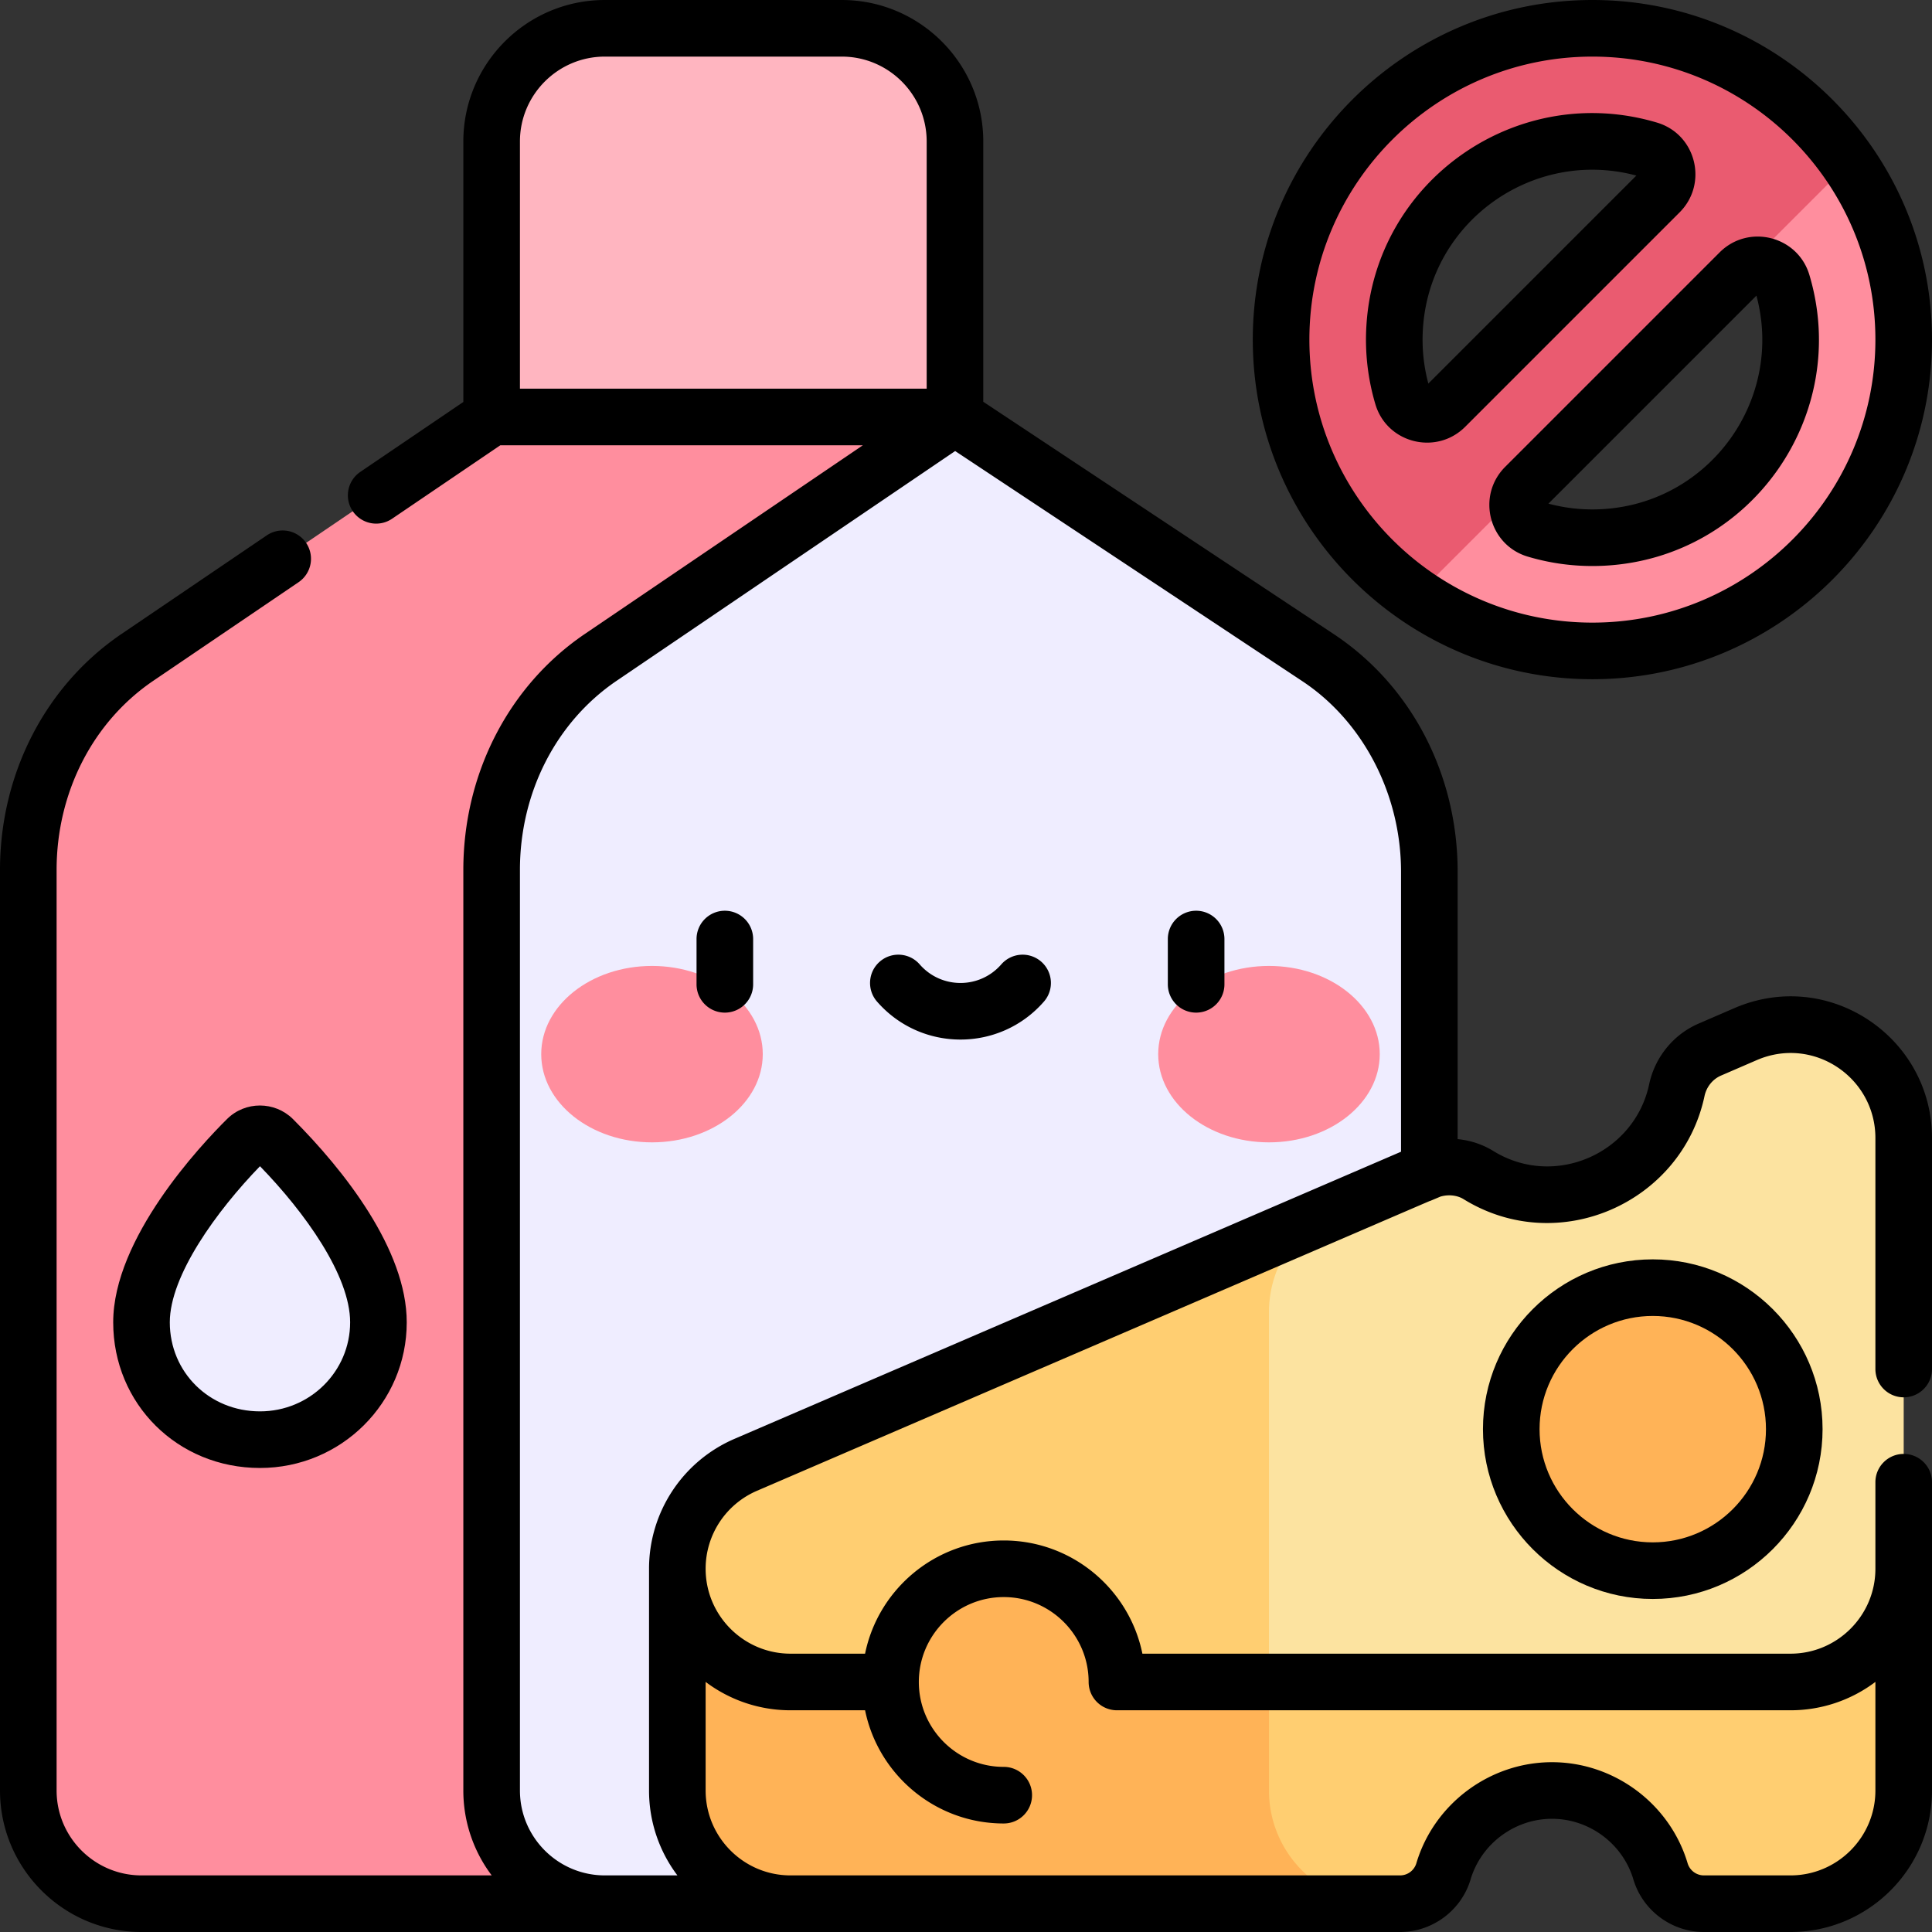 <svg xmlns="http://www.w3.org/2000/svg" width="512" height="512"><rect width="100%" height="100%" fill="#333333" stroke="none"/><path fill="#ffb5c0" d="M253.079 110.502V37.5c0-16.568-13.432-30-30-30h-62.79c-16.568 0-30 13.432-30 30v73.002l59.641 19.641z"/><path fill="#ff8e9e" d="m130.289 110.502-93.871 63.704C18.415 186.424 7.5 207.688 7.5 230.547V474.5c0 16.568 13.431 30 30 30h122.789l92.789-70.356V110.502z"/><g fill="#efedff"><path d="m348.981 175.851-96.235-63.791-93.871 63.704c-18.004 12.218-28.919 33.483-28.919 56.341v243.953c0 16.568 13.431 30 30 30h188.5c16.569 0 30-13.432 30-30V232.565c0-23.109-11.153-44.57-29.475-56.714M72.003 303.429a4.9 4.9 0 0 0-3.441-1.399 4.87 4.87 0 0 0-3.447 1.409c-11.719 11.618-27.947 32.143-27.947 48.543 0 17.672 14.136 31.103 31.395 31.104 17.34.001 31.395-13.928 31.395-31.104-.002-16.745-16.052-36.752-27.955-48.553"/></g><path fill="#ff8e9e" d="M489.965 43.248h-21.79v21.79A52.16 52.16 0 0 1 474.5 90c0 28.948-23.551 52.5-52.5 52.5a52.2 52.2 0 0 1-24.963-6.325h-21.79v21.79c13.29 9.16 29.391 14.535 46.753 14.535 45.563 0 82.5-36.937 82.5-82.5 0-17.362-5.375-33.462-14.535-46.752"/><path fill="#ea5b70" d="m468.175 65.038 21.79-21.79C475.087 21.66 450.202 7.5 422 7.5c-45.563 0-82.5 36.937-82.5 82.5 0 28.202 14.159 53.086 35.747 67.965l57.359-57.359zM422 37.5c9.03 0 17.534 2.292 24.963 6.325l-71.138 71.138A52.2 52.2 0 0 1 369.5 90c0-28.948 23.551-52.5 52.5-52.5"/><g fill="#ff8e9e"><path d="M172.786 255.983c-16.212 0-29.355 10.466-29.355 23.377s13.143 23.376 29.355 23.376 29.355-10.466 29.355-23.376-13.142-23.377-29.355-23.377M336.292 255.983c-16.212 0-29.355 10.466-29.355 23.377s13.143 23.376 29.355 23.376 29.355-10.466 29.355-23.376-13.143-23.377-29.355-23.377"/></g><path fill="#ffb357" d="M179.5 415.742V474.5c0 16.568 13.431 30 30 30h156.792v-88.758z"/><path fill="#ffce71" d="M336.292 415.742V474.5c0 16.569 13.431 30 30 30h4.75c5.304 0 9.979-3.482 11.491-8.566 3.686-12.395 15.167-21.434 28.759-21.434s25.073 9.039 28.759 21.434a11.985 11.985 0 0 0 11.491 8.566H474.5c16.569 0 30-13.431 30-30v-58.758z"/><path fill="#ffce71" d="M349.989 322.559 197.632 388.19a30 30 0 0 0-18.131 27.553c0 16.568 13.431 30 30 30h126.792l13.697-13.697V322.559z"/><path fill="#fce3a0" d="m462.631 274.036-9.522 4.118c-4.496 1.945-7.715 5.972-8.734 10.763-3.364 15.817-17.414 27.683-34.234 27.683a34.8 34.8 0 0 1-18.351-5.2c-4.166-2.574-9.371-2.812-13.869-.875l-27.934 12.033c-8.241 5.347-13.697 14.623-13.697 25.178v98.006H474.5c16.569 0 30-13.431 30-30V301.588c0-21.561-22.066-36.083-41.869-27.552"/><g fill="#ffb357"><circle cx="266" cy="445.742" r="30"/><circle cx="438" cy="378.742" r="37.5"/></g><path d="M77.584 296.514c-4.807-4.707-12.579-4.757-17.417.042C53.09 303.571 30 328.19 30 350.424c0 21.646 17.084 38.604 38.894 38.604h.004c21.494 0 38.891-17.266 38.891-38.604 0-19.226-16.611-40.316-30.205-53.91m-8.687 77.513h-.003C55.496 374.027 45 363.659 45 350.424c0-12.405 12.48-29.588 23.898-41.365 11.875 12.218 23.891 28.949 23.891 41.365 0 13.018-10.658 23.603-23.892 23.603M438 333.742c-24.813 0-45 20.187-45 45s20.187 45 45 45 45-20.187 45-45-20.187-45-45-45m0 75c-16.542 0-30-13.458-30-30s13.458-30 30-30 30 13.458 30 30-13.458 30-30 30"/><path d="m459.653 267.151-9.521 4.119c-6.668 2.885-11.562 8.898-13.092 16.087-3.898 18.328-25.078 27.687-41.306 17.663-2.84-1.754-6.07-2.816-9.445-3.143v-70.87c0-25.801-12.273-49.34-32.832-62.966l-92.878-61.566V37.5c0-20.678-16.822-37.5-37.5-37.5h-62.79c-20.678 0-37.5 16.822-37.5 37.5v69.027l-27.262 18.501a7.5 7.5 0 1 0 8.422 12.412l28.644-19.438h96.077l-73.674 49.997c-20.167 13.687-32.207 37.069-32.207 62.548V474.5a37.3 37.3 0 0 0 7.52 22.5H37.5C25.093 497 15 486.906 15 474.5V230.547c0-20.502 9.582-39.244 25.63-50.135l38.497-26.125a7.5 7.5 0 0 0 1.995-10.418 7.5 7.5 0 0 0-10.417-1.994L32.207 168C12.04 181.686 0 205.067 0 230.547V474.5C0 495.178 16.822 512 37.5 512h333.542c8.56 0 16.24-5.728 18.679-13.929 2.814-9.462 11.686-16.071 21.571-16.071 9.887 0 18.756 6.608 21.57 16.071 2.438 8.201 10.12 13.929 18.68 13.929H474.5c20.678 0 37.5-16.822 37.5-37.5v-81.696c0-4.143-3.357-7.5-7.5-7.5s-7.5 3.357-7.5 7.5v22.938c0 12.406-10.094 22.5-22.5 22.5H302.747c-3.485-17.096-18.637-30-36.747-30s-33.262 12.904-36.747 30H209.5c-12.407 0-22.5-10.094-22.5-22.5a22.48 22.48 0 0 1 13.599-20.665c226.944-97.761 166.227-71.633 181.118-77.96 2.075-.619 4.422-.392 6.133.665 25.156 15.538 57.844.994 63.862-27.303.521-2.447 2.156-4.48 4.375-5.44l9.509-4.114C480.632 274.456 497 285.57 497 301.588v61.216c0 4.143 3.357 7.5 7.5 7.5s7.5-3.357 7.5-7.5v-61.216c0-26.677-27.315-45.208-52.347-34.437M160.289 15h62.79c12.407 0 22.5 10.094 22.5 22.5v65.502h-107.79V37.5c0-12.406 10.093-22.5 22.5-22.5M209.5 453.242h19.755c3.484 17.096 18.635 30 36.745 30 4.142 0 7.5-3.357 7.5-7.5s-3.358-7.5-7.5-7.5c-12.407 0-22.5-10.094-22.5-22.5s10.093-22.5 22.5-22.5 22.5 10.094 22.5 22.5a7.5 7.5 0 0 0 7.5 7.5h178.5a37.3 37.3 0 0 0 22.5-7.521V474.5c0 12.406-10.094 22.5-22.5 22.5h-22.958a4.51 4.51 0 0 1-4.303-3.204C442.549 478.019 427.767 467 411.292 467c-16.474 0-31.256 11.019-35.948 26.796a4.51 4.51 0 0 1-4.302 3.204H209.5c-12.407 0-22.5-10.094-22.5-22.5v-28.778a37.3 37.3 0 0 0 22.5 7.52m-14.836-71.94A37.47 37.47 0 0 0 172 415.742V474.5a37.3 37.3 0 0 0 7.52 22.5h-19.231c-12.407 0-22.5-10.094-22.5-22.5V230.547c0-20.502 9.582-39.244 25.63-50.136l89.708-60.879 92.042 61.012c16.111 10.68 26.119 30.016 26.119 50.464v74.209zM404.854 147.503c6.684 1.997 13.642 2.804 20.703 2.394h-.001c38.656-2.249 64.999-40.043 53.947-77.042-3.084-10.328-16.133-13.614-23.788-5.964l-56.824 56.824c-7.65 7.651-4.366 20.703 5.963 23.788m60.618-69.154c7.393 27.556-12.396 54.922-40.787 56.573h-.001a45 45 0 0 1-14.335-1.451zM388.291 113.104l56.812-56.812c7.646-7.648 4.377-20.705-5.957-23.794-37.009-11.049-74.788 15.304-77.042 53.937a60 60 0 0 0 2.393 20.712c3.095 10.356 16.162 13.585 23.794 5.957m-11.212-25.795q0-.002 0 0c1.668-28.596 29.249-48.119 56.572-40.779l-55.123 55.122a45 45 0 0 1-1.449-14.343"/><path d="M422 180c49.626 0 90-40.374 90-90S471.626 0 422 0s-90 40.374-90 90 40.374 90 90 90m0-165c41.355 0 75 33.645 75 75s-33.645 75-75 75-75-33.645-75-75 33.645-75 75-75M192.09 241.356a7.5 7.5 0 0 0-7.5 7.5v12a7.5 7.5 0 0 0 15 0v-12a7.5 7.5 0 0 0-7.5-7.5M316.988 241.356a7.5 7.5 0 0 0-7.5 7.5v12a7.5 7.5 0 0 0 15 0v-12a7.5 7.5 0 0 0-7.5-7.5M275.931 254.846a7.5 7.5 0 0 0-10.582.726c-5.727 6.571-15.899 6.564-21.621 0-2.722-3.123-7.459-3.448-10.582-.726s-3.448 7.459-.726 10.582c11.705 13.43 32.543 13.416 44.236 0a7.5 7.5 0 0 0-.725-10.582"/></svg>